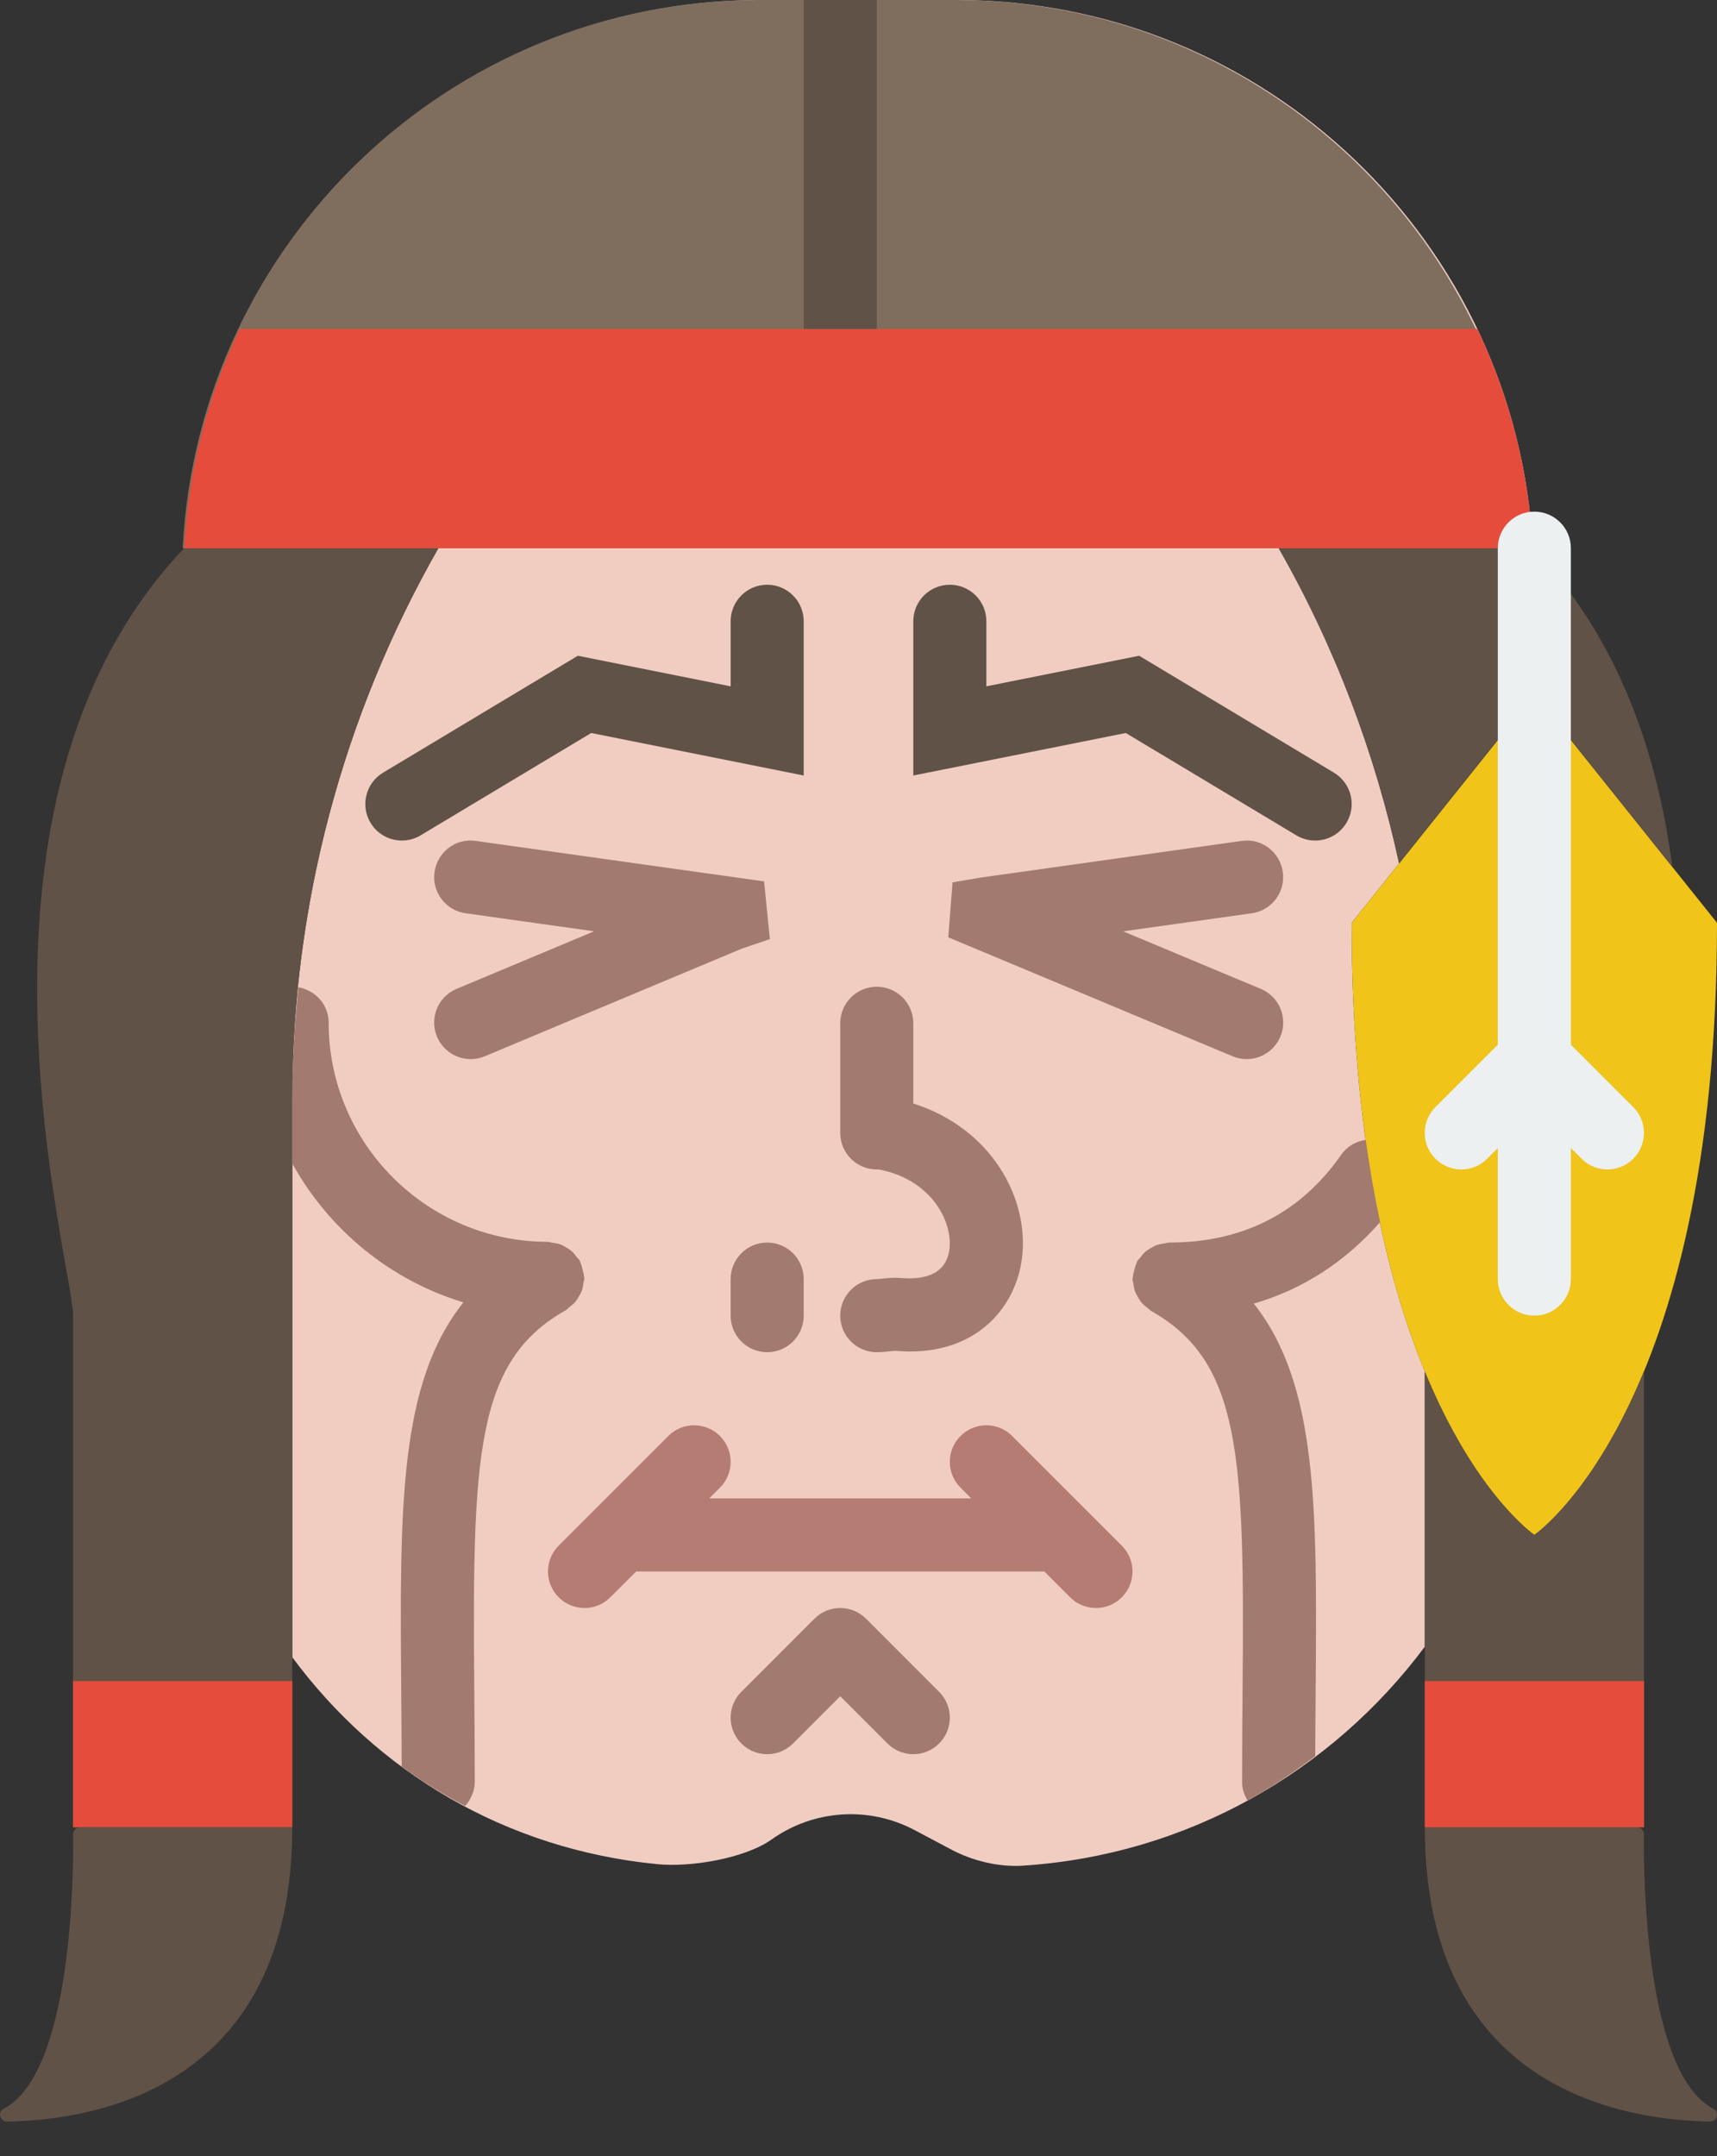 <?xml version="1.0" encoding="UTF-8" standalone="no"?>
<svg width="47px" height="59px" viewBox="0 0 47 59" version="1.1" xmlns="http://www.w3.org/2000/svg" xmlns:xlink="http://www.w3.org/1999/xlink" xmlns:sketch="http://www.bohemiancoding.com/sketch/ns">
    <rect x="0" y="0" width="47" height="59" fill="#333333" stroke="none"/>
    <!-- Generator: Sketch 3.2.2 (9983) - http://www.bohemiancoding.com/sketch -->
    <title>1 - Native American (Flat)</title>
    <desc>Created with Sketch.</desc>
    <defs></defs>
    <g id="Page-1" stroke="none" stroke-width="1" fill="none" fill-rule="evenodd" sketch:type="MSPage">
        <g id="1---Native-American-(Flat)" sketch:type="MSLayerGroup">
            <path id="Fill-1" fill="#F1CDC1" sketch:type="MSShapeGroup"></path>
            <path d="M37,25.25 L38.298,23.627 C37.644,20.613 36.544,17.7 35.002,15 L41.959,15 C41.529,6.646 34.639,0 26.179,0 L20.821,0 C12.361,0 5.471,6.646 5.042,15 L12,15 C9.379,19.587 8,24.779 8,30.062 L8,45.346 C10.313,48.472 13.814,50.601 18,51.01 C18.9,51.098 20.386,50.855 21.124,50.332 C22.274,49.515 23.787,49.416 25.034,50.076 L26.055,50.617 C26.631,50.922 27.349,51.093 28,51.05 C32.517,50.756 36.459,48.465 39.002,45.058 L39.002,37.53 C37.938,34.95 37,31.036 37,25.25" id="Fill-2" fill="#F1CDC1" sketch:type="MSShapeGroup"></path>
            <path d="M42,19 L37,25.25 C37,38.609 42,42 42,42 C42,42 47,38.609 47,25.25 L42,19" id="Fill-3" fill="#F0C419" sketch:type="MSShapeGroup"></path>
            <path d="M12,15 L12,15 C9.379,19.587 8,24.779 8,30.062 L8,50 L2,50 L2,36 C2,34.594 -1.625,22 5.042,15" id="Fill-4" fill="#605246" sketch:type="MSShapeGroup"></path>
            <path d="M2,46 L8,46 L8,50 L2,50 L2,46 Z" id="Fill-5" fill="#E64C3C" sketch:type="MSShapeGroup"></path>
            <path d="M2.199,50 C2.09,50 2.002,50.082 2.003,50.191 C2.015,51.285 1.976,56.734 0.096,57.705 C-0.074,57.793 0.002,58.055 0.194,58.052 C2.642,58.012 8,57.113 8,50 L2.199,50" id="Fill-6" fill="#605246" sketch:type="MSShapeGroup"></path>
            <path d="M44.802,50 C44.911,50 45,50.082 44.998,50.191 C44.987,51.285 45.026,56.734 46.905,57.705 C47.076,57.793 46.999,58.055 46.807,58.052 C44.359,58.012 39.002,57.113 39.002,50 L44.802,50" id="Fill-7" fill="#605246" sketch:type="MSShapeGroup"></path>
            <path d="M35.999,23 C35.824,23 35.646,22.954 35.485,22.857 L30.817,20.057 L25,21.22 L25,17 C25,16.448 25.447,16 26,16 C26.553,16 27,16.448 27,17 L27,18.78 L31.183,17.943 L36.515,21.143 C36.988,21.427 37.142,22.041 36.857,22.515 C36.67,22.827 36.339,23 35.999,23" id="Fill-8" fill="#605246" sketch:type="MSShapeGroup"></path>
            <path d="M11.001,23 C10.661,23 10.33,22.827 10.143,22.515 C9.858,22.041 10.012,21.427 10.485,21.143 L15.817,17.943 L20,18.78 L20,17 C20,16.448 20.447,16 21,16 C21.553,16 22,16.448 22,17 L22,21.22 L16.183,20.057 L11.515,22.857 C11.353,22.954 11.176,23 11.001,23" id="Fill-9" fill="#605246" sketch:type="MSShapeGroup"></path>
            <path d="M30.707,42.293 L29.708,41.294 L29.706,41.292 L27.707,39.293 C27.316,38.902 26.684,38.902 26.293,39.293 C25.902,39.684 25.902,40.316 26.293,40.707 L26.586,41 L19.414,41 L19.707,40.707 C20.098,40.316 20.098,39.684 19.707,39.293 C19.316,38.902 18.684,38.902 18.293,39.293 L16.294,41.292 C16.293,41.293 16.293,41.293 16.292,41.294 L15.293,42.293 C14.902,42.684 14.902,43.316 15.293,43.707 C15.488,43.902 15.744,44 16,44 C16.256,44 16.512,43.902 16.707,43.707 L17.414,43 L28.586,43 L29.293,43.707 C29.488,43.902 29.744,44 30,44 C30.256,44 30.512,43.902 30.707,43.707 C31.098,43.316 31.098,42.684 30.707,42.293" id="Fill-10" fill="#B57C74" sketch:type="MSShapeGroup"></path>
            <path d="M25.707,46.293 L23.707,44.293 C23.316,43.902 22.684,43.902 22.293,44.293 L20.293,46.293 C19.902,46.684 19.902,47.316 20.293,47.707 C20.488,47.902 20.744,48 21,48 C21.256,48 21.512,47.902 21.707,47.707 L23,46.414 L24.293,47.707 C24.488,47.902 24.744,48 25,48 C25.256,48 25.512,47.902 25.707,47.707 C26.098,47.316 26.098,46.684 25.707,46.293" id="Fill-11" fill="#A37A6F" sketch:type="MSShapeGroup"></path>
            <path d="M34.511,27.058 L30.745,25.484 L34.264,24.99 C34.811,24.914 35.192,24.408 35.115,23.861 C35.038,23.314 34.532,22.926 33.986,23.01 L26.849,24.012 L26.074,24.144 L25.958,25.648 L33.739,28.902 C33.865,28.955 33.996,28.98 34.125,28.98 C34.516,28.98 34.887,28.749 35.048,28.366 C35.261,27.856 35.021,27.27 34.511,27.058" id="Fill-12" fill="#A37A6F" sketch:type="MSShapeGroup"></path>
            <path d="M13.023,23.01 C12.473,22.927 11.972,23.315 11.895,23.861 C11.817,24.408 12.199,24.914 12.746,24.99 L16.262,25.483 L12.499,27.058 C11.989,27.27 11.749,27.856 11.962,28.366 C12.123,28.75 12.494,28.98 12.885,28.98 C13.014,28.98 13.145,28.955 13.271,28.902 L20.314,25.954 L21.074,25.697 L20.915,24.117 L13.023,23.01" id="Fill-13" fill="#A37A6F" sketch:type="MSShapeGroup"></path>
            <path d="M42,19 L45.776,23.72 C45.371,20.608 44.302,17.459 41.96,15 L35.002,15 C36.545,17.7 37.644,20.613 38.298,23.627 L42,19" id="Fill-14" fill="#605246" sketch:type="MSShapeGroup"></path>
            <path d="M42,42 C42,42 40.394,40.908 39.002,37.53 L39.002,50 L45.002,50 L45.002,37.522 C43.609,40.906 42,42 42,42" id="Fill-15" fill="#605246" sketch:type="MSShapeGroup"></path>
            <path d="M25,30.195 L25,28 C25,27.448 24.553,27 24,27 C23.447,27 23,27.448 23,28 L23,31 C23,31.552 23.447,32 24,32 L24.062,32 C25.531,32.287 26.082,33.463 25.989,34.182 C25.895,34.918 25.224,35.016 24.67,34.97 C24.495,34.955 24.319,34.968 24.144,34.987 C24.096,34.993 24.048,35 24,35 C23.447,35 23,35.448 23,36 C23,36.552 23.447,37 24,37 C24.122,37 24.243,36.989 24.364,36.975 C24.41,36.97 24.462,36.964 24.498,36.962 C26.648,37.157 27.795,35.828 27.974,34.437 C28.186,32.779 27.124,30.868 25,30.195" id="Fill-16" fill="#A37A6F" sketch:type="MSShapeGroup"></path>
            <path d="M21,34 C20.447,34 20,34.448 20,35 L20,36 C20,36.552 20.447,37 21,37 C21.553,37 22,36.552 22,36 L22,35 C22,34.448 21.553,34 21,34" id="Fill-17" fill="#A37A6F" sketch:type="MSShapeGroup"></path>
            <path d="M39.002,46 L45.002,46 L45.002,50 L39.002,50 L39.002,46 Z" id="Fill-18" fill="#E64C3C" sketch:type="MSShapeGroup"></path>
            <path id="Fill-19" fill="#7F6E5D" sketch:type="MSShapeGroup"></path>
            <path d="M34.96,15 L41.917,15 C41.487,6.646 34.598,0 26.137,0 L20.78,0 C12.319,0 5.43,6.646 5,15 L34.96,15" id="Fill-20" fill="#7F6E5D" sketch:type="MSShapeGroup"></path>
            <path d="M5.042,15 L41.959,15 C41.848,12.858 41.316,10.833 40.437,9 L6.563,9 C5.684,10.833 5.152,12.858 5.042,15" id="Fill-21" fill="#E64C3C" sketch:type="MSShapeGroup"></path>
            <path d="M22,0 L24,0 L24,9 L22,9 L22,0 Z" id="Fill-22" fill="#605246" sketch:type="MSShapeGroup"></path>
            <path d="M44.707,30.293 L43,28.586 L43,15 C43,14.448 42.553,14 42,14 C41.447,14 41,14.448 41,15 L41,28.586 L39.293,30.293 C38.902,30.684 38.902,31.316 39.293,31.707 C39.488,31.902 39.744,32 40,32 C40.256,32 40.512,31.902 40.707,31.707 L41,31.414 L41,35 C41,35.552 41.447,36 42,36 C42.553,36 43,35.552 43,35 L43,31.414 L43.293,31.707 C43.488,31.902 43.744,32 44,32 C44.256,32 44.512,31.902 44.707,31.707 C45.098,31.316 45.098,30.684 44.707,30.293" id="Fill-23" fill="#ECF0F1" sketch:type="MSShapeGroup"></path>
            <path d="M34.321,35.67 C35.67,35.279 36.831,34.52 37.778,33.441 C37.629,32.741 37.495,31.998 37.383,31.19 C37.12,31.229 36.873,31.367 36.709,31.603 C35.6,33.193 34.016,34 32,34 C31.957,34 31.921,34.019 31.879,34.024 C31.807,34.033 31.738,34.042 31.669,34.067 C31.611,34.088 31.56,34.118 31.506,34.149 C31.45,34.182 31.396,34.213 31.346,34.257 C31.293,34.303 31.253,34.358 31.211,34.414 C31.186,34.448 31.15,34.471 31.129,34.51 C31.12,34.526 31.121,34.544 31.112,34.56 C31.082,34.621 31.067,34.686 31.05,34.753 C31.033,34.818 31.014,34.88 31.011,34.946 C31.01,34.965 31,34.981 31,35 C31,35.045 31.02,35.083 31.025,35.126 C31.034,35.195 31.043,35.262 31.066,35.328 C31.088,35.389 31.119,35.442 31.151,35.497 C31.183,35.552 31.214,35.604 31.256,35.653 C31.303,35.706 31.357,35.746 31.413,35.788 C31.448,35.814 31.471,35.85 31.51,35.872 C33.986,37.265 34.064,39.88 34.014,46.188 C34.007,47 34,47.86 34,48.771 C34,48.955 34.063,49.118 34.15,49.266 C34.801,48.91 35.414,48.498 36.002,48.053 C36.005,47.414 36.009,46.792 36.014,46.204 C36.053,41.269 36.072,37.88 34.321,35.67" id="Fill-24" fill="#A37A6F" sketch:type="MSShapeGroup"></path>
            <path d="M12.982,46.168 C12.932,39.86 13.01,37.245 15.486,35.852 C15.525,35.83 15.548,35.794 15.583,35.768 C15.639,35.726 15.693,35.686 15.74,35.633 C15.782,35.584 15.813,35.532 15.845,35.477 C15.877,35.422 15.908,35.369 15.93,35.307 C15.953,35.242 15.962,35.175 15.971,35.106 C15.976,35.063 15.996,35.025 15.996,34.98 C15.996,34.961 15.986,34.945 15.985,34.926 C15.982,34.86 15.963,34.798 15.946,34.734 C15.929,34.666 15.914,34.601 15.884,34.54 C15.876,34.524 15.876,34.506 15.867,34.49 C15.846,34.452 15.811,34.429 15.786,34.396 C15.743,34.338 15.702,34.283 15.648,34.236 C15.6,34.194 15.548,34.164 15.494,34.132 C15.439,34.099 15.385,34.068 15.324,34.046 C15.258,34.023 15.191,34.014 15.122,34.005 C15.079,34 15.041,33.98 14.996,33.98 C11.687,33.98 8.996,31.289 8.996,27.98 C8.996,27.489 8.636,27.1 8.169,27.015 C8.067,28.026 8,29.041 8,30.062 L8,31.836 C9.001,33.643 10.673,35.028 12.685,35.637 C10.924,37.846 10.943,41.239 10.982,46.184 C10.988,46.865 10.993,47.587 10.995,48.338 C11.541,48.741 12.125,49.095 12.731,49.417 C12.892,49.24 12.996,49.009 12.996,48.751 C12.996,47.84 12.989,46.98 12.982,46.168" id="Fill-25" fill="#A37A6F" sketch:type="MSShapeGroup"></path>
        </g>
    </g>
</svg>